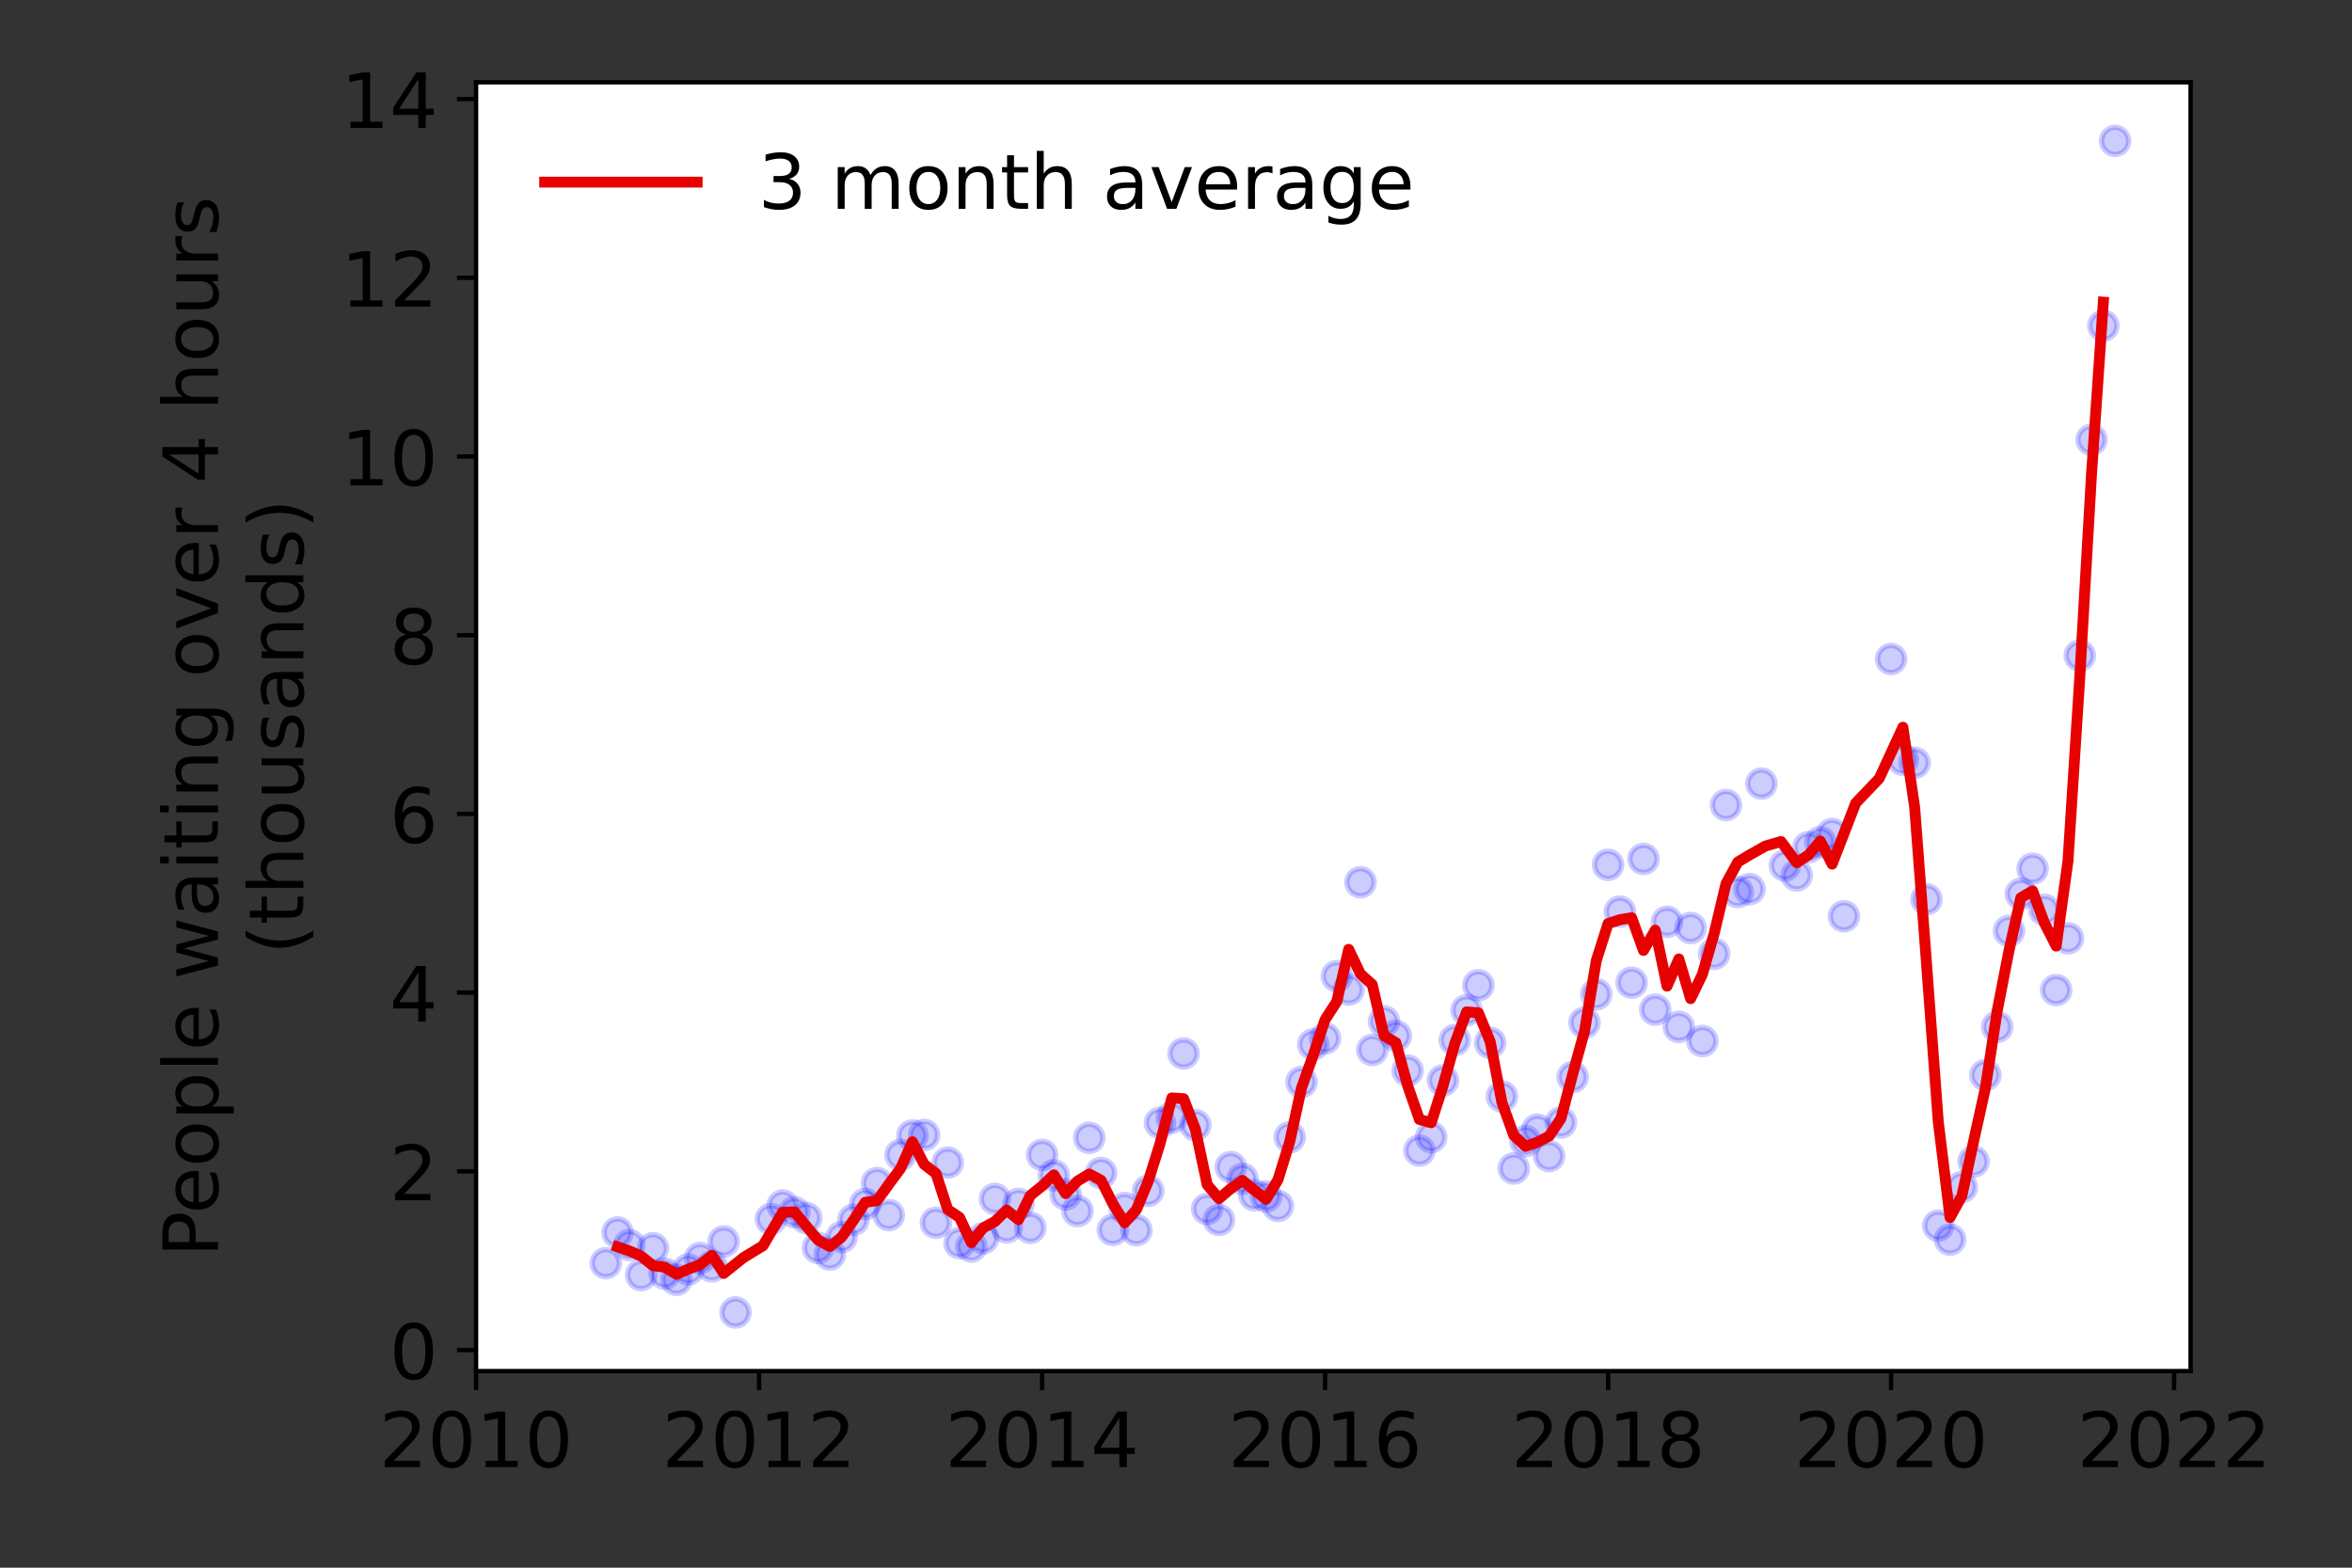 <?xml version="1.0" encoding="utf-8" standalone="no"?>
<!DOCTYPE svg PUBLIC "-//W3C//DTD SVG 1.1//EN"
  "http://www.w3.org/Graphics/SVG/1.1/DTD/svg11.dtd">
<!-- Created with matplotlib (https://matplotlib.org/) -->
<svg height="288pt" version="1.1" viewBox="0 0 432 288" width="432pt" xmlns="http://www.w3.org/2000/svg" xmlns:xlink="http://www.w3.org/1999/xlink">
 <rect x="0" y="0" width="432" height="288" fill="#333333" stroke="none"/>
 <defs>
  <style type="text/css">*{stroke-linecap:butt;stroke-linejoin:round;}</style>
 </defs>
 <g id="figure_1">
  <g id="patch_1">
   <path d="M 0 288 
L 432 288 
L 432 0 
L 0 0 
z
" style="fill:none;"/>
  </g>
  <g id="axes_1">
   <g id="patch_2">
    <path d="M 87.445 251.88 
L 402.354 251.88 
L 402.354 15.12 
L 87.445 15.12 
z
" style="fill:#ffffff;"/>
   </g>
   <g id="matplotlib.axis_1">
    <g id="xtick_1">
     <g id="line2d_1">
      <defs>
       <path d="M 0 0 
L 0 3.5 
" id="m1d4f029712" style="stroke:#000000;stroke-width:0.8;"/>
      </defs>
      <g>
       <use style="stroke:#000000;stroke-width:0.8;" x="87.445" xlink:href="#m1d4f029712" y="251.88"/>
      </g>
     </g>
     <g id="text_1">
      <!-- 2010 -->
      <g transform="translate(69.63 269.518)scale(0.14 -0.14)">
       <defs>
        <path d="M 19.188 8.297 
L 53.609 8.297 
L 53.609 0 
L 7.328 0 
L 7.328 8.297 
Q 12.938 14.109 22.625 23.891 
Q 32.328 33.688 34.812 36.531 
Q 39.547 41.844 41.422 45.531 
Q 43.312 49.219 43.312 52.781 
Q 43.312 58.594 39.234 62.25 
Q 35.156 65.922 28.609 65.922 
Q 23.969 65.922 18.812 64.312 
Q 13.672 62.703 7.812 59.422 
L 7.812 69.391 
Q 13.766 71.781 18.938 73 
Q 24.125 74.219 28.422 74.219 
Q 39.75 74.219 46.484 68.547 
Q 53.219 62.891 53.219 53.422 
Q 53.219 48.922 51.531 44.891 
Q 49.859 40.875 45.406 35.406 
Q 44.188 33.984 37.641 27.219 
Q 31.109 20.453 19.188 8.297 
z
" id="DejaVuSans-50"/>
        <path d="M 31.781 66.406 
Q 24.172 66.406 20.328 58.906 
Q 16.5 51.422 16.5 36.375 
Q 16.5 21.391 20.328 13.891 
Q 24.172 6.391 31.781 6.391 
Q 39.453 6.391 43.281 13.891 
Q 47.125 21.391 47.125 36.375 
Q 47.125 51.422 43.281 58.906 
Q 39.453 66.406 31.781 66.406 
z
M 31.781 74.219 
Q 44.047 74.219 50.516 64.516 
Q 56.984 54.828 56.984 36.375 
Q 56.984 17.969 50.516 8.266 
Q 44.047 -1.422 31.781 -1.422 
Q 19.531 -1.422 13.062 8.266 
Q 6.594 17.969 6.594 36.375 
Q 6.594 54.828 13.062 64.516 
Q 19.531 74.219 31.781 74.219 
z
" id="DejaVuSans-48"/>
        <path d="M 12.406 8.297 
L 28.516 8.297 
L 28.516 63.922 
L 10.984 60.406 
L 10.984 69.391 
L 28.422 72.906 
L 38.281 72.906 
L 38.281 8.297 
L 54.391 8.297 
L 54.391 0 
L 12.406 0 
z
" id="DejaVuSans-49"/>
       </defs>
       <use xlink:href="#DejaVuSans-50"/>
       <use x="63.623" xlink:href="#DejaVuSans-48"/>
       <use x="127.246" xlink:href="#DejaVuSans-49"/>
       <use x="190.869" xlink:href="#DejaVuSans-48"/>
      </g>
     </g>
    </g>
    <g id="xtick_2">
     <g id="line2d_2">
      <g>
       <use style="stroke:#000000;stroke-width:0.8;" x="139.424" xlink:href="#m1d4f029712" y="251.88"/>
      </g>
     </g>
     <g id="text_2">
      <!-- 2012 -->
      <g transform="translate(121.609 269.518)scale(0.14 -0.14)">
       <use xlink:href="#DejaVuSans-50"/>
       <use x="63.623" xlink:href="#DejaVuSans-48"/>
       <use x="127.246" xlink:href="#DejaVuSans-49"/>
       <use x="190.869" xlink:href="#DejaVuSans-50"/>
      </g>
     </g>
    </g>
    <g id="xtick_3">
     <g id="line2d_3">
      <g>
       <use style="stroke:#000000;stroke-width:0.8;" x="191.404" xlink:href="#m1d4f029712" y="251.88"/>
      </g>
     </g>
     <g id="text_3">
      <!-- 2014 -->
      <g transform="translate(173.589 269.518)scale(0.14 -0.14)">
       <defs>
        <path d="M 37.797 64.312 
L 12.891 25.391 
L 37.797 25.391 
z
M 35.203 72.906 
L 47.609 72.906 
L 47.609 25.391 
L 58.016 25.391 
L 58.016 17.188 
L 47.609 17.188 
L 47.609 0 
L 37.797 0 
L 37.797 17.188 
L 4.891 17.188 
L 4.891 26.703 
z
" id="DejaVuSans-52"/>
       </defs>
       <use xlink:href="#DejaVuSans-50"/>
       <use x="63.623" xlink:href="#DejaVuSans-48"/>
       <use x="127.246" xlink:href="#DejaVuSans-49"/>
       <use x="190.869" xlink:href="#DejaVuSans-52"/>
      </g>
     </g>
    </g>
    <g id="xtick_4">
     <g id="line2d_4">
      <g>
       <use style="stroke:#000000;stroke-width:0.8;" x="243.383" xlink:href="#m1d4f029712" y="251.88"/>
      </g>
     </g>
     <g id="text_4">
      <!-- 2016 -->
      <g transform="translate(225.568 269.518)scale(0.14 -0.14)">
       <defs>
        <path d="M 33.016 40.375 
Q 26.375 40.375 22.484 35.828 
Q 18.609 31.297 18.609 23.391 
Q 18.609 15.531 22.484 10.953 
Q 26.375 6.391 33.016 6.391 
Q 39.656 6.391 43.531 10.953 
Q 47.406 15.531 47.406 23.391 
Q 47.406 31.297 43.531 35.828 
Q 39.656 40.375 33.016 40.375 
z
M 52.594 71.297 
L 52.594 62.312 
Q 48.875 64.062 45.094 64.984 
Q 41.312 65.922 37.594 65.922 
Q 27.828 65.922 22.672 59.328 
Q 17.531 52.734 16.797 39.406 
Q 19.672 43.656 24.016 45.922 
Q 28.375 48.188 33.594 48.188 
Q 44.578 48.188 50.953 41.516 
Q 57.328 34.859 57.328 23.391 
Q 57.328 12.156 50.688 5.359 
Q 44.047 -1.422 33.016 -1.422 
Q 20.359 -1.422 13.672 8.266 
Q 6.984 17.969 6.984 36.375 
Q 6.984 53.656 15.188 63.938 
Q 23.391 74.219 37.203 74.219 
Q 40.922 74.219 44.703 73.484 
Q 48.484 72.75 52.594 71.297 
z
" id="DejaVuSans-54"/>
       </defs>
       <use xlink:href="#DejaVuSans-50"/>
       <use x="63.623" xlink:href="#DejaVuSans-48"/>
       <use x="127.246" xlink:href="#DejaVuSans-49"/>
       <use x="190.869" xlink:href="#DejaVuSans-54"/>
      </g>
     </g>
    </g>
    <g id="xtick_5">
     <g id="line2d_5">
      <g>
       <use style="stroke:#000000;stroke-width:0.8;" x="295.363" xlink:href="#m1d4f029712" y="251.88"/>
      </g>
     </g>
     <g id="text_5">
      <!-- 2018 -->
      <g transform="translate(277.548 269.518)scale(0.14 -0.14)">
       <defs>
        <path d="M 31.781 34.625 
Q 24.75 34.625 20.719 30.859 
Q 16.703 27.094 16.703 20.516 
Q 16.703 13.922 20.719 10.156 
Q 24.75 6.391 31.781 6.391 
Q 38.812 6.391 42.859 10.172 
Q 46.922 13.969 46.922 20.516 
Q 46.922 27.094 42.891 30.859 
Q 38.875 34.625 31.781 34.625 
z
M 21.922 38.812 
Q 15.578 40.375 12.031 44.719 
Q 8.5 49.078 8.5 55.328 
Q 8.5 64.062 14.719 69.141 
Q 20.953 74.219 31.781 74.219 
Q 42.672 74.219 48.875 69.141 
Q 55.078 64.062 55.078 55.328 
Q 55.078 49.078 51.531 44.719 
Q 48 40.375 41.703 38.812 
Q 48.828 37.156 52.797 32.312 
Q 56.781 27.484 56.781 20.516 
Q 56.781 9.906 50.312 4.234 
Q 43.844 -1.422 31.781 -1.422 
Q 19.734 -1.422 13.25 4.234 
Q 6.781 9.906 6.781 20.516 
Q 6.781 27.484 10.781 32.312 
Q 14.797 37.156 21.922 38.812 
z
M 18.312 54.391 
Q 18.312 48.734 21.844 45.562 
Q 25.391 42.391 31.781 42.391 
Q 38.141 42.391 41.719 45.562 
Q 45.312 48.734 45.312 54.391 
Q 45.312 60.062 41.719 63.234 
Q 38.141 66.406 31.781 66.406 
Q 25.391 66.406 21.844 63.234 
Q 18.312 60.062 18.312 54.391 
z
" id="DejaVuSans-56"/>
       </defs>
       <use xlink:href="#DejaVuSans-50"/>
       <use x="63.623" xlink:href="#DejaVuSans-48"/>
       <use x="127.246" xlink:href="#DejaVuSans-49"/>
       <use x="190.869" xlink:href="#DejaVuSans-56"/>
      </g>
     </g>
    </g>
    <g id="xtick_6">
     <g id="line2d_6">
      <g>
       <use style="stroke:#000000;stroke-width:0.8;" x="347.342" xlink:href="#m1d4f029712" y="251.88"/>
      </g>
     </g>
     <g id="text_6">
      <!-- 2020 -->
      <g transform="translate(329.527 269.518)scale(0.14 -0.14)">
       <use xlink:href="#DejaVuSans-50"/>
       <use x="63.623" xlink:href="#DejaVuSans-48"/>
       <use x="127.246" xlink:href="#DejaVuSans-50"/>
       <use x="190.869" xlink:href="#DejaVuSans-48"/>
      </g>
     </g>
    </g>
    <g id="xtick_7">
     <g id="line2d_7">
      <g>
       <use style="stroke:#000000;stroke-width:0.8;" x="399.322" xlink:href="#m1d4f029712" y="251.88"/>
      </g>
     </g>
     <g id="text_7">
      <!-- 2022 -->
      <g transform="translate(381.507 269.518)scale(0.14 -0.14)">
       <use xlink:href="#DejaVuSans-50"/>
       <use x="63.623" xlink:href="#DejaVuSans-48"/>
       <use x="127.246" xlink:href="#DejaVuSans-50"/>
       <use x="190.869" xlink:href="#DejaVuSans-50"/>
      </g>
     </g>
    </g>
   </g>
   <g id="matplotlib.axis_2">
    <g id="ytick_1">
     <g id="line2d_8">
      <defs>
       <path d="M 0 0 
L -3.5 0 
" id="m0efbc4ee59" style="stroke:#000000;stroke-width:0.8;"/>
      </defs>
      <g>
       <use style="stroke:#000000;stroke-width:0.8;" x="87.445" xlink:href="#m0efbc4ee59" y="248.013"/>
      </g>
     </g>
     <g id="text_8">
      <!-- 0 -->
      <g transform="translate(71.537 253.331)scale(0.14 -0.14)">
       <use xlink:href="#DejaVuSans-48"/>
      </g>
     </g>
    </g>
    <g id="ytick_2">
     <g id="line2d_9">
      <g>
       <use style="stroke:#000000;stroke-width:0.8;" x="87.445" xlink:href="#m0efbc4ee59" y="215.182"/>
      </g>
     </g>
     <g id="text_9">
      <!-- 2 -->
      <g transform="translate(71.537 220.501)scale(0.14 -0.14)">
       <use xlink:href="#DejaVuSans-50"/>
      </g>
     </g>
    </g>
    <g id="ytick_3">
     <g id="line2d_10">
      <g>
       <use style="stroke:#000000;stroke-width:0.8;" x="87.445" xlink:href="#m0efbc4ee59" y="182.352"/>
      </g>
     </g>
     <g id="text_10">
      <!-- 4 -->
      <g transform="translate(71.537 187.671)scale(0.14 -0.14)">
       <use xlink:href="#DejaVuSans-52"/>
      </g>
     </g>
    </g>
    <g id="ytick_4">
     <g id="line2d_11">
      <g>
       <use style="stroke:#000000;stroke-width:0.8;" x="87.445" xlink:href="#m0efbc4ee59" y="149.521"/>
      </g>
     </g>
     <g id="text_11">
      <!-- 6 -->
      <g transform="translate(71.537 154.84)scale(0.14 -0.14)">
       <use xlink:href="#DejaVuSans-54"/>
      </g>
     </g>
    </g>
    <g id="ytick_5">
     <g id="line2d_12">
      <g>
       <use style="stroke:#000000;stroke-width:0.8;" x="87.445" xlink:href="#m0efbc4ee59" y="116.691"/>
      </g>
     </g>
     <g id="text_12">
      <!-- 8 -->
      <g transform="translate(71.537 122.01)scale(0.14 -0.14)">
       <use xlink:href="#DejaVuSans-56"/>
      </g>
     </g>
    </g>
    <g id="ytick_6">
     <g id="line2d_13">
      <g>
       <use style="stroke:#000000;stroke-width:0.8;" x="87.445" xlink:href="#m0efbc4ee59" y="83.86"/>
      </g>
     </g>
     <g id="text_13">
      <!-- 10 -->
      <g transform="translate(62.63 89.179)scale(0.14 -0.14)">
       <use xlink:href="#DejaVuSans-49"/>
       <use x="63.623" xlink:href="#DejaVuSans-48"/>
      </g>
     </g>
    </g>
    <g id="ytick_7">
     <g id="line2d_14">
      <g>
       <use style="stroke:#000000;stroke-width:0.8;" x="87.445" xlink:href="#m0efbc4ee59" y="51.03"/>
      </g>
     </g>
     <g id="text_14">
      <!-- 12 -->
      <g transform="translate(62.63 56.349)scale(0.14 -0.14)">
       <use xlink:href="#DejaVuSans-49"/>
       <use x="63.623" xlink:href="#DejaVuSans-50"/>
      </g>
     </g>
    </g>
    <g id="ytick_8">
     <g id="line2d_15">
      <g>
       <use style="stroke:#000000;stroke-width:0.8;" x="87.445" xlink:href="#m0efbc4ee59" y="18.199"/>
      </g>
     </g>
     <g id="text_15">
      <!-- 14 -->
      <g transform="translate(62.63 23.518)scale(0.14 -0.14)">
       <use xlink:href="#DejaVuSans-49"/>
       <use x="63.623" xlink:href="#DejaVuSans-52"/>
      </g>
     </g>
    </g>
    <g id="text_16">
     <!-- People waiting over 4 hours -->
     <g transform="translate(40.041 230.925)rotate(-90)scale(0.14 -0.14)">
      <defs>
       <path d="M 19.672 64.797 
L 19.672 37.406 
L 32.078 37.406 
Q 38.969 37.406 42.719 40.969 
Q 46.484 44.531 46.484 51.125 
Q 46.484 57.672 42.719 61.234 
Q 38.969 64.797 32.078 64.797 
z
M 9.812 72.906 
L 32.078 72.906 
Q 44.344 72.906 50.609 67.359 
Q 56.891 61.812 56.891 51.125 
Q 56.891 40.328 50.609 34.812 
Q 44.344 29.297 32.078 29.297 
L 19.672 29.297 
L 19.672 0 
L 9.812 0 
z
" id="DejaVuSans-80"/>
       <path d="M 56.203 29.594 
L 56.203 25.203 
L 14.891 25.203 
Q 15.484 15.922 20.484 11.062 
Q 25.484 6.203 34.422 6.203 
Q 39.594 6.203 44.453 7.469 
Q 49.312 8.734 54.109 11.281 
L 54.109 2.781 
Q 49.266 0.734 44.188 -0.344 
Q 39.109 -1.422 33.891 -1.422 
Q 20.797 -1.422 13.156 6.188 
Q 5.516 13.812 5.516 26.812 
Q 5.516 40.234 12.766 48.109 
Q 20.016 56 32.328 56 
Q 43.359 56 49.781 48.891 
Q 56.203 41.797 56.203 29.594 
z
M 47.219 32.234 
Q 47.125 39.594 43.094 43.984 
Q 39.062 48.391 32.422 48.391 
Q 24.906 48.391 20.391 44.141 
Q 15.875 39.891 15.188 32.172 
z
" id="DejaVuSans-101"/>
       <path d="M 30.609 48.391 
Q 23.391 48.391 19.188 42.75 
Q 14.984 37.109 14.984 27.297 
Q 14.984 17.484 19.156 11.844 
Q 23.344 6.203 30.609 6.203 
Q 37.797 6.203 41.984 11.859 
Q 46.188 17.531 46.188 27.297 
Q 46.188 37.016 41.984 42.703 
Q 37.797 48.391 30.609 48.391 
z
M 30.609 56 
Q 42.328 56 49.016 48.375 
Q 55.719 40.766 55.719 27.297 
Q 55.719 13.875 49.016 6.219 
Q 42.328 -1.422 30.609 -1.422 
Q 18.844 -1.422 12.172 6.219 
Q 5.516 13.875 5.516 27.297 
Q 5.516 40.766 12.172 48.375 
Q 18.844 56 30.609 56 
z
" id="DejaVuSans-111"/>
       <path d="M 18.109 8.203 
L 18.109 -20.797 
L 9.078 -20.797 
L 9.078 54.688 
L 18.109 54.688 
L 18.109 46.391 
Q 20.953 51.266 25.266 53.625 
Q 29.594 56 35.594 56 
Q 45.562 56 51.781 48.094 
Q 58.016 40.188 58.016 27.297 
Q 58.016 14.406 51.781 6.484 
Q 45.562 -1.422 35.594 -1.422 
Q 29.594 -1.422 25.266 0.953 
Q 20.953 3.328 18.109 8.203 
z
M 48.688 27.297 
Q 48.688 37.203 44.609 42.844 
Q 40.531 48.484 33.406 48.484 
Q 26.266 48.484 22.188 42.844 
Q 18.109 37.203 18.109 27.297 
Q 18.109 17.391 22.188 11.75 
Q 26.266 6.109 33.406 6.109 
Q 40.531 6.109 44.609 11.75 
Q 48.688 17.391 48.688 27.297 
z
" id="DejaVuSans-112"/>
       <path d="M 9.422 75.984 
L 18.406 75.984 
L 18.406 0 
L 9.422 0 
z
" id="DejaVuSans-108"/>
       <path id="DejaVuSans-32"/>
       <path d="M 4.203 54.688 
L 13.188 54.688 
L 24.422 12.016 
L 35.594 54.688 
L 46.188 54.688 
L 57.422 12.016 
L 68.609 54.688 
L 77.594 54.688 
L 63.281 0 
L 52.688 0 
L 40.922 44.828 
L 29.109 0 
L 18.5 0 
z
" id="DejaVuSans-119"/>
       <path d="M 34.281 27.484 
Q 23.391 27.484 19.188 25 
Q 14.984 22.516 14.984 16.5 
Q 14.984 11.719 18.141 8.906 
Q 21.297 6.109 26.703 6.109 
Q 34.188 6.109 38.703 11.406 
Q 43.219 16.703 43.219 25.484 
L 43.219 27.484 
z
M 52.203 31.203 
L 52.203 0 
L 43.219 0 
L 43.219 8.297 
Q 40.141 3.328 35.547 0.953 
Q 30.953 -1.422 24.312 -1.422 
Q 15.922 -1.422 10.953 3.297 
Q 6 8.016 6 15.922 
Q 6 25.141 12.172 29.828 
Q 18.359 34.516 30.609 34.516 
L 43.219 34.516 
L 43.219 35.406 
Q 43.219 41.609 39.141 45 
Q 35.062 48.391 27.688 48.391 
Q 23 48.391 18.547 47.266 
Q 14.109 46.141 10.016 43.891 
L 10.016 52.203 
Q 14.938 54.109 19.578 55.047 
Q 24.219 56 28.609 56 
Q 40.484 56 46.344 49.844 
Q 52.203 43.703 52.203 31.203 
z
" id="DejaVuSans-97"/>
       <path d="M 9.422 54.688 
L 18.406 54.688 
L 18.406 0 
L 9.422 0 
z
M 9.422 75.984 
L 18.406 75.984 
L 18.406 64.594 
L 9.422 64.594 
z
" id="DejaVuSans-105"/>
       <path d="M 18.312 70.219 
L 18.312 54.688 
L 36.812 54.688 
L 36.812 47.703 
L 18.312 47.703 
L 18.312 18.016 
Q 18.312 11.328 20.141 9.422 
Q 21.969 7.516 27.594 7.516 
L 36.812 7.516 
L 36.812 0 
L 27.594 0 
Q 17.188 0 13.234 3.875 
Q 9.281 7.766 9.281 18.016 
L 9.281 47.703 
L 2.688 47.703 
L 2.688 54.688 
L 9.281 54.688 
L 9.281 70.219 
z
" id="DejaVuSans-116"/>
       <path d="M 54.891 33.016 
L 54.891 0 
L 45.906 0 
L 45.906 32.719 
Q 45.906 40.484 42.875 44.328 
Q 39.844 48.188 33.797 48.188 
Q 26.516 48.188 22.312 43.547 
Q 18.109 38.922 18.109 30.906 
L 18.109 0 
L 9.078 0 
L 9.078 54.688 
L 18.109 54.688 
L 18.109 46.188 
Q 21.344 51.125 25.703 53.562 
Q 30.078 56 35.797 56 
Q 45.219 56 50.047 50.172 
Q 54.891 44.344 54.891 33.016 
z
" id="DejaVuSans-110"/>
       <path d="M 45.406 27.984 
Q 45.406 37.75 41.375 43.109 
Q 37.359 48.484 30.078 48.484 
Q 22.859 48.484 18.828 43.109 
Q 14.797 37.75 14.797 27.984 
Q 14.797 18.266 18.828 12.891 
Q 22.859 7.516 30.078 7.516 
Q 37.359 7.516 41.375 12.891 
Q 45.406 18.266 45.406 27.984 
z
M 54.391 6.781 
Q 54.391 -7.172 48.188 -13.984 
Q 42 -20.797 29.203 -20.797 
Q 24.469 -20.797 20.266 -20.094 
Q 16.062 -19.391 12.109 -17.922 
L 12.109 -9.188 
Q 16.062 -11.328 19.922 -12.344 
Q 23.781 -13.375 27.781 -13.375 
Q 36.625 -13.375 41.016 -8.766 
Q 45.406 -4.156 45.406 5.172 
L 45.406 9.625 
Q 42.625 4.781 38.281 2.391 
Q 33.938 0 27.875 0 
Q 17.828 0 11.672 7.656 
Q 5.516 15.328 5.516 27.984 
Q 5.516 40.672 11.672 48.328 
Q 17.828 56 27.875 56 
Q 33.938 56 38.281 53.609 
Q 42.625 51.219 45.406 46.391 
L 45.406 54.688 
L 54.391 54.688 
z
" id="DejaVuSans-103"/>
       <path d="M 2.984 54.688 
L 12.5 54.688 
L 29.594 8.797 
L 46.688 54.688 
L 56.203 54.688 
L 35.688 0 
L 23.484 0 
z
" id="DejaVuSans-118"/>
       <path d="M 41.109 46.297 
Q 39.594 47.172 37.812 47.578 
Q 36.031 48 33.891 48 
Q 26.266 48 22.188 43.047 
Q 18.109 38.094 18.109 28.812 
L 18.109 0 
L 9.078 0 
L 9.078 54.688 
L 18.109 54.688 
L 18.109 46.188 
Q 20.953 51.172 25.484 53.578 
Q 30.031 56 36.531 56 
Q 37.453 56 38.578 55.875 
Q 39.703 55.766 41.062 55.516 
z
" id="DejaVuSans-114"/>
       <path d="M 54.891 33.016 
L 54.891 0 
L 45.906 0 
L 45.906 32.719 
Q 45.906 40.484 42.875 44.328 
Q 39.844 48.188 33.797 48.188 
Q 26.516 48.188 22.312 43.547 
Q 18.109 38.922 18.109 30.906 
L 18.109 0 
L 9.078 0 
L 9.078 75.984 
L 18.109 75.984 
L 18.109 46.188 
Q 21.344 51.125 25.703 53.562 
Q 30.078 56 35.797 56 
Q 45.219 56 50.047 50.172 
Q 54.891 44.344 54.891 33.016 
z
" id="DejaVuSans-104"/>
       <path d="M 8.5 21.578 
L 8.5 54.688 
L 17.484 54.688 
L 17.484 21.922 
Q 17.484 14.156 20.5 10.266 
Q 23.531 6.391 29.594 6.391 
Q 36.859 6.391 41.078 11.031 
Q 45.312 15.672 45.312 23.688 
L 45.312 54.688 
L 54.297 54.688 
L 54.297 0 
L 45.312 0 
L 45.312 8.406 
Q 42.047 3.422 37.719 1 
Q 33.406 -1.422 27.688 -1.422 
Q 18.266 -1.422 13.375 4.438 
Q 8.5 10.297 8.5 21.578 
z
M 31.109 56 
z
" id="DejaVuSans-117"/>
       <path d="M 44.281 53.078 
L 44.281 44.578 
Q 40.484 46.531 36.375 47.5 
Q 32.281 48.484 27.875 48.484 
Q 21.188 48.484 17.844 46.438 
Q 14.5 44.391 14.5 40.281 
Q 14.5 37.156 16.891 35.375 
Q 19.281 33.594 26.516 31.984 
L 29.594 31.297 
Q 39.156 29.25 43.188 25.516 
Q 47.219 21.781 47.219 15.094 
Q 47.219 7.469 41.188 3.016 
Q 35.156 -1.422 24.609 -1.422 
Q 20.219 -1.422 15.453 -0.562 
Q 10.688 0.297 5.422 2 
L 5.422 11.281 
Q 10.406 8.688 15.234 7.391 
Q 20.062 6.109 24.812 6.109 
Q 31.156 6.109 34.562 8.281 
Q 37.984 10.453 37.984 14.406 
Q 37.984 18.062 35.516 20.016 
Q 33.062 21.969 24.703 23.781 
L 21.578 24.516 
Q 13.234 26.266 9.516 29.906 
Q 5.812 33.547 5.812 39.891 
Q 5.812 47.609 11.281 51.797 
Q 16.75 56 26.812 56 
Q 31.781 56 36.172 55.266 
Q 40.578 54.547 44.281 53.078 
z
" id="DejaVuSans-115"/>
      </defs>
      <use xlink:href="#DejaVuSans-80"/>
      <use x="56.678" xlink:href="#DejaVuSans-101"/>
      <use x="118.201" xlink:href="#DejaVuSans-111"/>
      <use x="179.383" xlink:href="#DejaVuSans-112"/>
      <use x="242.859" xlink:href="#DejaVuSans-108"/>
      <use x="270.643" xlink:href="#DejaVuSans-101"/>
      <use x="332.166" xlink:href="#DejaVuSans-32"/>
      <use x="363.953" xlink:href="#DejaVuSans-119"/>
      <use x="445.74" xlink:href="#DejaVuSans-97"/>
      <use x="507.02" xlink:href="#DejaVuSans-105"/>
      <use x="534.803" xlink:href="#DejaVuSans-116"/>
      <use x="574.012" xlink:href="#DejaVuSans-105"/>
      <use x="601.795" xlink:href="#DejaVuSans-110"/>
      <use x="665.174" xlink:href="#DejaVuSans-103"/>
      <use x="728.65" xlink:href="#DejaVuSans-32"/>
      <use x="760.438" xlink:href="#DejaVuSans-111"/>
      <use x="821.619" xlink:href="#DejaVuSans-118"/>
      <use x="880.799" xlink:href="#DejaVuSans-101"/>
      <use x="942.322" xlink:href="#DejaVuSans-114"/>
      <use x="983.436" xlink:href="#DejaVuSans-32"/>
      <use x="1015.223" xlink:href="#DejaVuSans-52"/>
      <use x="1078.846" xlink:href="#DejaVuSans-32"/>
      <use x="1110.633" xlink:href="#DejaVuSans-104"/>
      <use x="1174.012" xlink:href="#DejaVuSans-111"/>
      <use x="1235.193" xlink:href="#DejaVuSans-117"/>
      <use x="1298.572" xlink:href="#DejaVuSans-114"/>
      <use x="1339.686" xlink:href="#DejaVuSans-115"/>
     </g>
     <!-- (thousands) -->
     <g transform="translate(55.718 175.325)rotate(-90)scale(0.14 -0.14)">
      <defs>
       <path d="M 31 75.875 
Q 24.469 64.656 21.281 53.656 
Q 18.109 42.672 18.109 31.391 
Q 18.109 20.125 21.312 9.062 
Q 24.516 -2 31 -13.188 
L 23.188 -13.188 
Q 15.875 -1.703 12.234 9.375 
Q 8.594 20.453 8.594 31.391 
Q 8.594 42.281 12.203 53.312 
Q 15.828 64.359 23.188 75.875 
z
" id="DejaVuSans-40"/>
       <path d="M 45.406 46.391 
L 45.406 75.984 
L 54.391 75.984 
L 54.391 0 
L 45.406 0 
L 45.406 8.203 
Q 42.578 3.328 38.25 0.953 
Q 33.938 -1.422 27.875 -1.422 
Q 17.969 -1.422 11.734 6.484 
Q 5.516 14.406 5.516 27.297 
Q 5.516 40.188 11.734 48.094 
Q 17.969 56 27.875 56 
Q 33.938 56 38.25 53.625 
Q 42.578 51.266 45.406 46.391 
z
M 14.797 27.297 
Q 14.797 17.391 18.875 11.75 
Q 22.953 6.109 30.078 6.109 
Q 37.203 6.109 41.297 11.75 
Q 45.406 17.391 45.406 27.297 
Q 45.406 37.203 41.297 42.844 
Q 37.203 48.484 30.078 48.484 
Q 22.953 48.484 18.875 42.844 
Q 14.797 37.203 14.797 27.297 
z
" id="DejaVuSans-100"/>
       <path d="M 8.016 75.875 
L 15.828 75.875 
Q 23.141 64.359 26.781 53.312 
Q 30.422 42.281 30.422 31.391 
Q 30.422 20.453 26.781 9.375 
Q 23.141 -1.703 15.828 -13.188 
L 8.016 -13.188 
Q 14.5 -2 17.703 9.062 
Q 20.906 20.125 20.906 31.391 
Q 20.906 42.672 17.703 53.656 
Q 14.5 64.656 8.016 75.875 
z
" id="DejaVuSans-41"/>
      </defs>
      <use xlink:href="#DejaVuSans-40"/>
      <use x="39.014" xlink:href="#DejaVuSans-116"/>
      <use x="78.223" xlink:href="#DejaVuSans-104"/>
      <use x="141.602" xlink:href="#DejaVuSans-111"/>
      <use x="202.783" xlink:href="#DejaVuSans-117"/>
      <use x="266.162" xlink:href="#DejaVuSans-115"/>
      <use x="318.262" xlink:href="#DejaVuSans-97"/>
      <use x="379.541" xlink:href="#DejaVuSans-110"/>
      <use x="442.92" xlink:href="#DejaVuSans-100"/>
      <use x="506.396" xlink:href="#DejaVuSans-115"/>
      <use x="558.496" xlink:href="#DejaVuSans-41"/>
     </g>
    </g>
   </g>
   <g id="line2d_16">
    <defs>
     <path d="M 0 2.5 
C 0.663 2.5 1.299 2.237 1.768 1.768 
C 2.237 1.299 2.5 0.663 2.5 0 
C 2.5 -0.663 2.237 -1.299 1.768 -1.768 
C 1.299 -2.237 0.663 -2.5 0 -2.5 
C -0.663 -2.5 -1.299 -2.237 -1.768 -1.768 
C -2.237 -1.299 -2.5 -0.663 -2.5 0 
C -2.5 0.663 -2.237 1.299 -1.768 1.768 
C -1.299 2.237 -0.663 2.5 0 2.5 
z
" id="mb7e7c22622" style="stroke:#0000ff;stroke-opacity:0.2;"/>
    </defs>
    <g clip-path="url(#p5682e0c498)">
     <use style="fill:#0000ff;fill-opacity:0.2;stroke:#0000ff;stroke-opacity:0.2;" x="388.492" xlink:href="#mb7e7c22622" y="25.882"/>
     <use style="fill:#0000ff;fill-opacity:0.2;stroke:#0000ff;stroke-opacity:0.2;" x="386.327" xlink:href="#mb7e7c22622" y="59.845"/>
     <use style="fill:#0000ff;fill-opacity:0.2;stroke:#0000ff;stroke-opacity:0.2;" x="384.161" xlink:href="#mb7e7c22622" y="80.791"/>
     <use style="fill:#0000ff;fill-opacity:0.2;stroke:#0000ff;stroke-opacity:0.2;" x="381.995" xlink:href="#mb7e7c22622" y="120.433"/>
     <use style="fill:#0000ff;fill-opacity:0.2;stroke:#0000ff;stroke-opacity:0.2;" x="379.829" xlink:href="#mb7e7c22622" y="172.371"/>
     <use style="fill:#0000ff;fill-opacity:0.2;stroke:#0000ff;stroke-opacity:0.2;" x="377.663" xlink:href="#mb7e7c22622" y="181.892"/>
     <use style="fill:#0000ff;fill-opacity:0.2;stroke:#0000ff;stroke-opacity:0.2;" x="375.498" xlink:href="#mb7e7c22622" y="167.151"/>
     <use style="fill:#0000ff;fill-opacity:0.2;stroke:#0000ff;stroke-opacity:0.2;" x="373.332" xlink:href="#mb7e7c22622" y="159.6"/>
     <use style="fill:#0000ff;fill-opacity:0.2;stroke:#0000ff;stroke-opacity:0.2;" x="371.166" xlink:href="#mb7e7c22622" y="164.213"/>
     <use style="fill:#0000ff;fill-opacity:0.2;stroke:#0000ff;stroke-opacity:0.2;" x="369" xlink:href="#mb7e7c22622" y="171.009"/>
     <use style="fill:#0000ff;fill-opacity:0.2;stroke:#0000ff;stroke-opacity:0.2;" x="366.834" xlink:href="#mb7e7c22622" y="188.639"/>
     <use style="fill:#0000ff;fill-opacity:0.2;stroke:#0000ff;stroke-opacity:0.2;" x="364.669" xlink:href="#mb7e7c22622" y="197.503"/>
     <use style="fill:#0000ff;fill-opacity:0.2;stroke:#0000ff;stroke-opacity:0.2;" x="362.503" xlink:href="#mb7e7c22622" y="213.376"/>
     <use style="fill:#0000ff;fill-opacity:0.2;stroke:#0000ff;stroke-opacity:0.2;" x="360.337" xlink:href="#mb7e7c22622" y="218.088"/>
     <use style="fill:#0000ff;fill-opacity:0.2;stroke:#0000ff;stroke-opacity:0.2;" x="358.171" xlink:href="#mb7e7c22622" y="227.723"/>
     <use style="fill:#0000ff;fill-opacity:0.2;stroke:#0000ff;stroke-opacity:0.2;" x="356.005" xlink:href="#mb7e7c22622" y="225.163"/>
     <use style="fill:#0000ff;fill-opacity:0.2;stroke:#0000ff;stroke-opacity:0.2;" x="353.84" xlink:href="#mb7e7c22622" y="165.214"/>
     <use style="fill:#0000ff;fill-opacity:0.2;stroke:#0000ff;stroke-opacity:0.2;" x="351.674" xlink:href="#mb7e7c22622" y="140.148"/>
     <use style="fill:#0000ff;fill-opacity:0.2;stroke:#0000ff;stroke-opacity:0.2;" x="349.508" xlink:href="#mb7e7c22622" y="139.574"/>
     <use style="fill:#0000ff;fill-opacity:0.2;stroke:#0000ff;stroke-opacity:0.2;" x="347.342" xlink:href="#mb7e7c22622" y="121.074"/>
     <use style="fill:#0000ff;fill-opacity:0.2;stroke:#0000ff;stroke-opacity:0.2;" x="338.679" xlink:href="#mb7e7c22622" y="168.333"/>
     <use style="fill:#0000ff;fill-opacity:0.2;stroke:#0000ff;stroke-opacity:0.2;" x="336.513" xlink:href="#mb7e7c22622" y="153.198"/>
     <use style="fill:#0000ff;fill-opacity:0.2;stroke:#0000ff;stroke-opacity:0.2;" x="334.347" xlink:href="#mb7e7c22622" y="154.708"/>
     <use style="fill:#0000ff;fill-opacity:0.2;stroke:#0000ff;stroke-opacity:0.2;" x="332.181" xlink:href="#mb7e7c22622" y="155.644"/>
     <use style="fill:#0000ff;fill-opacity:0.2;stroke:#0000ff;stroke-opacity:0.2;" x="330.016" xlink:href="#mb7e7c22622" y="160.815"/>
     <use style="fill:#0000ff;fill-opacity:0.2;stroke:#0000ff;stroke-opacity:0.2;" x="327.85" xlink:href="#mb7e7c22622" y="159.009"/>
     <use style="fill:#0000ff;fill-opacity:0.2;stroke:#0000ff;stroke-opacity:0.2;" x="323.518" xlink:href="#mb7e7c22622" y="143.956"/>
     <use style="fill:#0000ff;fill-opacity:0.2;stroke:#0000ff;stroke-opacity:0.2;" x="321.352" xlink:href="#mb7e7c22622" y="163.343"/>
     <use style="fill:#0000ff;fill-opacity:0.2;stroke:#0000ff;stroke-opacity:0.2;" x="319.187" xlink:href="#mb7e7c22622" y="163.885"/>
     <use style="fill:#0000ff;fill-opacity:0.2;stroke:#0000ff;stroke-opacity:0.2;" x="317.021" xlink:href="#mb7e7c22622" y="147.896"/>
     <use style="fill:#0000ff;fill-opacity:0.2;stroke:#0000ff;stroke-opacity:0.2;" x="314.855" xlink:href="#mb7e7c22622" y="175.227"/>
     <use style="fill:#0000ff;fill-opacity:0.2;stroke:#0000ff;stroke-opacity:0.2;" x="312.689" xlink:href="#mb7e7c22622" y="191.249"/>
     <use style="fill:#0000ff;fill-opacity:0.2;stroke:#0000ff;stroke-opacity:0.2;" x="310.523" xlink:href="#mb7e7c22622" y="170.483"/>
     <use style="fill:#0000ff;fill-opacity:0.2;stroke:#0000ff;stroke-opacity:0.2;" x="308.358" xlink:href="#mb7e7c22622" y="188.655"/>
     <use style="fill:#0000ff;fill-opacity:0.2;stroke:#0000ff;stroke-opacity:0.2;" x="306.192" xlink:href="#mb7e7c22622" y="169.351"/>
     <use style="fill:#0000ff;fill-opacity:0.2;stroke:#0000ff;stroke-opacity:0.2;" x="304.026" xlink:href="#mb7e7c22622" y="185.487"/>
     <use style="fill:#0000ff;fill-opacity:0.2;stroke:#0000ff;stroke-opacity:0.2;" x="301.86" xlink:href="#mb7e7c22622" y="157.795"/>
     <use style="fill:#0000ff;fill-opacity:0.2;stroke:#0000ff;stroke-opacity:0.2;" x="299.694" xlink:href="#mb7e7c22622" y="180.53"/>
     <use style="fill:#0000ff;fill-opacity:0.2;stroke:#0000ff;stroke-opacity:0.2;" x="297.528" xlink:href="#mb7e7c22622" y="167.48"/>
     <use style="fill:#0000ff;fill-opacity:0.2;stroke:#0000ff;stroke-opacity:0.2;" x="295.363" xlink:href="#mb7e7c22622" y="158.878"/>
     <use style="fill:#0000ff;fill-opacity:0.2;stroke:#0000ff;stroke-opacity:0.2;" x="293.197" xlink:href="#mb7e7c22622" y="182.647"/>
     <use style="fill:#0000ff;fill-opacity:0.2;stroke:#0000ff;stroke-opacity:0.2;" x="291.031" xlink:href="#mb7e7c22622" y="187.884"/>
     <use style="fill:#0000ff;fill-opacity:0.2;stroke:#0000ff;stroke-opacity:0.2;" x="288.865" xlink:href="#mb7e7c22622" y="197.864"/>
     <use style="fill:#0000ff;fill-opacity:0.2;stroke:#0000ff;stroke-opacity:0.2;" x="286.699" xlink:href="#mb7e7c22622" y="206.219"/>
     <use style="fill:#0000ff;fill-opacity:0.2;stroke:#0000ff;stroke-opacity:0.2;" x="284.534" xlink:href="#mb7e7c22622" y="212.392"/>
     <use style="fill:#0000ff;fill-opacity:0.2;stroke:#0000ff;stroke-opacity:0.2;" x="282.368" xlink:href="#mb7e7c22622" y="207.533"/>
     <use style="fill:#0000ff;fill-opacity:0.2;stroke:#0000ff;stroke-opacity:0.2;" x="280.202" xlink:href="#mb7e7c22622" y="209.617"/>
     <use style="fill:#0000ff;fill-opacity:0.2;stroke:#0000ff;stroke-opacity:0.2;" x="278.036" xlink:href="#mb7e7c22622" y="214.657"/>
     <use style="fill:#0000ff;fill-opacity:0.2;stroke:#0000ff;stroke-opacity:0.2;" x="275.87" xlink:href="#mb7e7c22622" y="201.443"/>
     <use style="fill:#0000ff;fill-opacity:0.2;stroke:#0000ff;stroke-opacity:0.2;" x="273.705" xlink:href="#mb7e7c22622" y="191.577"/>
     <use style="fill:#0000ff;fill-opacity:0.2;stroke:#0000ff;stroke-opacity:0.2;" x="271.539" xlink:href="#mb7e7c22622" y="181.006"/>
     <use style="fill:#0000ff;fill-opacity:0.2;stroke:#0000ff;stroke-opacity:0.2;" x="269.373" xlink:href="#mb7e7c22622" y="185.602"/>
     <use style="fill:#0000ff;fill-opacity:0.2;stroke:#0000ff;stroke-opacity:0.2;" x="267.207" xlink:href="#mb7e7c22622" y="191.068"/>
     <use style="fill:#0000ff;fill-opacity:0.2;stroke:#0000ff;stroke-opacity:0.2;" x="265.041" xlink:href="#mb7e7c22622" y="198.488"/>
     <use style="fill:#0000ff;fill-opacity:0.2;stroke:#0000ff;stroke-opacity:0.2;" x="262.876" xlink:href="#mb7e7c22622" y="208.912"/>
     <use style="fill:#0000ff;fill-opacity:0.2;stroke:#0000ff;stroke-opacity:0.2;" x="260.71" xlink:href="#mb7e7c22622" y="211.374"/>
     <use style="fill:#0000ff;fill-opacity:0.2;stroke:#0000ff;stroke-opacity:0.2;" x="258.544" xlink:href="#mb7e7c22622" y="196.682"/>
     <use style="fill:#0000ff;fill-opacity:0.2;stroke:#0000ff;stroke-opacity:0.2;" x="256.378" xlink:href="#mb7e7c22622" y="190.297"/>
     <use style="fill:#0000ff;fill-opacity:0.2;stroke:#0000ff;stroke-opacity:0.2;" x="254.212" xlink:href="#mb7e7c22622" y="187.637"/>
     <use style="fill:#0000ff;fill-opacity:0.2;stroke:#0000ff;stroke-opacity:0.2;" x="252.047" xlink:href="#mb7e7c22622" y="192.89"/>
     <use style="fill:#0000ff;fill-opacity:0.2;stroke:#0000ff;stroke-opacity:0.2;" x="249.881" xlink:href="#mb7e7c22622" y="162.079"/>
     <use style="fill:#0000ff;fill-opacity:0.2;stroke:#0000ff;stroke-opacity:0.2;" x="247.715" xlink:href="#mb7e7c22622" y="181.794"/>
     <use style="fill:#0000ff;fill-opacity:0.2;stroke:#0000ff;stroke-opacity:0.2;" x="245.549" xlink:href="#mb7e7c22622" y="179.331"/>
     <use style="fill:#0000ff;fill-opacity:0.2;stroke:#0000ff;stroke-opacity:0.2;" x="243.383" xlink:href="#mb7e7c22622" y="190.756"/>
     <use style="fill:#0000ff;fill-opacity:0.2;stroke:#0000ff;stroke-opacity:0.2;" x="241.217" xlink:href="#mb7e7c22622" y="191.873"/>
     <use style="fill:#0000ff;fill-opacity:0.2;stroke:#0000ff;stroke-opacity:0.2;" x="239.052" xlink:href="#mb7e7c22622" y="198.783"/>
     <use style="fill:#0000ff;fill-opacity:0.2;stroke:#0000ff;stroke-opacity:0.2;" x="236.886" xlink:href="#mb7e7c22622" y="208.928"/>
     <use style="fill:#0000ff;fill-opacity:0.2;stroke:#0000ff;stroke-opacity:0.2;" x="234.72" xlink:href="#mb7e7c22622" y="221.551"/>
     <use style="fill:#0000ff;fill-opacity:0.2;stroke:#0000ff;stroke-opacity:0.2;" x="232.554" xlink:href="#mb7e7c22622" y="219.811"/>
     <use style="fill:#0000ff;fill-opacity:0.2;stroke:#0000ff;stroke-opacity:0.2;" x="230.388" xlink:href="#mb7e7c22622" y="219.565"/>
     <use style="fill:#0000ff;fill-opacity:0.2;stroke:#0000ff;stroke-opacity:0.2;" x="228.223" xlink:href="#mb7e7c22622" y="216.577"/>
     <use style="fill:#0000ff;fill-opacity:0.2;stroke:#0000ff;stroke-opacity:0.2;" x="226.057" xlink:href="#mb7e7c22622" y="214.411"/>
     <use style="fill:#0000ff;fill-opacity:0.2;stroke:#0000ff;stroke-opacity:0.2;" x="223.891" xlink:href="#mb7e7c22622" y="224.112"/>
     <use style="fill:#0000ff;fill-opacity:0.2;stroke:#0000ff;stroke-opacity:0.2;" x="221.725" xlink:href="#mb7e7c22622" y="222.093"/>
     <use style="fill:#0000ff;fill-opacity:0.2;stroke:#0000ff;stroke-opacity:0.2;" x="219.559" xlink:href="#mb7e7c22622" y="206.695"/>
     <use style="fill:#0000ff;fill-opacity:0.2;stroke:#0000ff;stroke-opacity:0.2;" x="217.394" xlink:href="#mb7e7c22622" y="193.53"/>
     <use style="fill:#0000ff;fill-opacity:0.2;stroke:#0000ff;stroke-opacity:0.2;" x="215.228" xlink:href="#mb7e7c22622" y="205.3"/>
     <use style="fill:#0000ff;fill-opacity:0.2;stroke:#0000ff;stroke-opacity:0.2;" x="213.062" xlink:href="#mb7e7c22622" y="206.285"/>
     <use style="fill:#0000ff;fill-opacity:0.2;stroke:#0000ff;stroke-opacity:0.2;" x="210.896" xlink:href="#mb7e7c22622" y="218.761"/>
     <use style="fill:#0000ff;fill-opacity:0.2;stroke:#0000ff;stroke-opacity:0.2;" x="208.73" xlink:href="#mb7e7c22622" y="226"/>
     <use style="fill:#0000ff;fill-opacity:0.2;stroke:#0000ff;stroke-opacity:0.2;" x="206.565" xlink:href="#mb7e7c22622" y="221.945"/>
     <use style="fill:#0000ff;fill-opacity:0.2;stroke:#0000ff;stroke-opacity:0.2;" x="204.399" xlink:href="#mb7e7c22622" y="225.951"/>
     <use style="fill:#0000ff;fill-opacity:0.2;stroke:#0000ff;stroke-opacity:0.2;" x="202.233" xlink:href="#mb7e7c22622" y="215.494"/>
     <use style="fill:#0000ff;fill-opacity:0.2;stroke:#0000ff;stroke-opacity:0.2;" x="200.067" xlink:href="#mb7e7c22622" y="209.026"/>
     <use style="fill:#0000ff;fill-opacity:0.2;stroke:#0000ff;stroke-opacity:0.2;" x="197.901" xlink:href="#mb7e7c22622" y="222.487"/>
     <use style="fill:#0000ff;fill-opacity:0.2;stroke:#0000ff;stroke-opacity:0.2;" x="195.735" xlink:href="#mb7e7c22622" y="219.417"/>
     <use style="fill:#0000ff;fill-opacity:0.2;stroke:#0000ff;stroke-opacity:0.2;" x="193.57" xlink:href="#mb7e7c22622" y="215.921"/>
     <use style="fill:#0000ff;fill-opacity:0.2;stroke:#0000ff;stroke-opacity:0.2;" x="191.404" xlink:href="#mb7e7c22622" y="212.162"/>
     <use style="fill:#0000ff;fill-opacity:0.2;stroke:#0000ff;stroke-opacity:0.2;" x="189.238" xlink:href="#mb7e7c22622" y="225.557"/>
     <use style="fill:#0000ff;fill-opacity:0.2;stroke:#0000ff;stroke-opacity:0.2;" x="187.072" xlink:href="#mb7e7c22622" y="221.174"/>
     <use style="fill:#0000ff;fill-opacity:0.2;stroke:#0000ff;stroke-opacity:0.2;" x="184.906" xlink:href="#mb7e7c22622" y="225.474"/>
     <use style="fill:#0000ff;fill-opacity:0.2;stroke:#0000ff;stroke-opacity:0.2;" x="182.741" xlink:href="#mb7e7c22622" y="220.254"/>
     <use style="fill:#0000ff;fill-opacity:0.2;stroke:#0000ff;stroke-opacity:0.2;" x="180.575" xlink:href="#mb7e7c22622" y="227.477"/>
     <use style="fill:#0000ff;fill-opacity:0.2;stroke:#0000ff;stroke-opacity:0.2;" x="178.409" xlink:href="#mb7e7c22622" y="229.004"/>
     <use style="fill:#0000ff;fill-opacity:0.2;stroke:#0000ff;stroke-opacity:0.2;" x="176.243" xlink:href="#mb7e7c22622" y="228.38"/>
     <use style="fill:#0000ff;fill-opacity:0.2;stroke:#0000ff;stroke-opacity:0.2;" x="174.077" xlink:href="#mb7e7c22622" y="213.59"/>
     <use style="fill:#0000ff;fill-opacity:0.2;stroke:#0000ff;stroke-opacity:0.2;" x="171.912" xlink:href="#mb7e7c22622" y="224.637"/>
     <use style="fill:#0000ff;fill-opacity:0.2;stroke:#0000ff;stroke-opacity:0.2;" x="169.746" xlink:href="#mb7e7c22622" y="208.501"/>
     <use style="fill:#0000ff;fill-opacity:0.2;stroke:#0000ff;stroke-opacity:0.2;" x="167.58" xlink:href="#mb7e7c22622" y="208.6"/>
     <use style="fill:#0000ff;fill-opacity:0.2;stroke:#0000ff;stroke-opacity:0.2;" x="165.414" xlink:href="#mb7e7c22622" y="212.162"/>
     <use style="fill:#0000ff;fill-opacity:0.2;stroke:#0000ff;stroke-opacity:0.2;" x="163.248" xlink:href="#mb7e7c22622" y="223.226"/>
     <use style="fill:#0000ff;fill-opacity:0.2;stroke:#0000ff;stroke-opacity:0.2;" x="161.083" xlink:href="#mb7e7c22622" y="217.333"/>
     <use style="fill:#0000ff;fill-opacity:0.2;stroke:#0000ff;stroke-opacity:0.2;" x="158.917" xlink:href="#mb7e7c22622" y="221.19"/>
     <use style="fill:#0000ff;fill-opacity:0.2;stroke:#0000ff;stroke-opacity:0.2;" x="156.751" xlink:href="#mb7e7c22622" y="224.096"/>
     <use style="fill:#0000ff;fill-opacity:0.2;stroke:#0000ff;stroke-opacity:0.2;" x="154.585" xlink:href="#mb7e7c22622" y="227.264"/>
     <use style="fill:#0000ff;fill-opacity:0.2;stroke:#0000ff;stroke-opacity:0.2;" x="152.419" xlink:href="#mb7e7c22622" y="230.465"/>
     <use style="fill:#0000ff;fill-opacity:0.2;stroke:#0000ff;stroke-opacity:0.2;" x="150.253" xlink:href="#mb7e7c22622" y="229.25"/>
     <use style="fill:#0000ff;fill-opacity:0.2;stroke:#0000ff;stroke-opacity:0.2;" x="148.088" xlink:href="#mb7e7c22622" y="223.751"/>
     <use style="fill:#0000ff;fill-opacity:0.2;stroke:#0000ff;stroke-opacity:0.2;" x="145.922" xlink:href="#mb7e7c22622" y="222.7"/>
     <use style="fill:#0000ff;fill-opacity:0.2;stroke:#0000ff;stroke-opacity:0.2;" x="143.756" xlink:href="#mb7e7c22622" y="221.469"/>
     <use style="fill:#0000ff;fill-opacity:0.2;stroke:#0000ff;stroke-opacity:0.2;" x="141.59" xlink:href="#mb7e7c22622" y="223.964"/>
     <use style="fill:#0000ff;fill-opacity:0.2;stroke:#0000ff;stroke-opacity:0.2;" x="135.093" xlink:href="#mb7e7c22622" y="241.118"/>
     <use style="fill:#0000ff;fill-opacity:0.2;stroke:#0000ff;stroke-opacity:0.2;" x="132.927" xlink:href="#mb7e7c22622" y="228.068"/>
     <use style="fill:#0000ff;fill-opacity:0.2;stroke:#0000ff;stroke-opacity:0.2;" x="130.761" xlink:href="#mb7e7c22622" y="232.648"/>
     <use style="fill:#0000ff;fill-opacity:0.2;stroke:#0000ff;stroke-opacity:0.2;" x="128.595" xlink:href="#mb7e7c22622" y="231.121"/>
     <use style="fill:#0000ff;fill-opacity:0.2;stroke:#0000ff;stroke-opacity:0.2;" x="126.43" xlink:href="#mb7e7c22622" y="233.206"/>
     <use style="fill:#0000ff;fill-opacity:0.2;stroke:#0000ff;stroke-opacity:0.2;" x="124.264" xlink:href="#mb7e7c22622" y="235.11"/>
     <use style="fill:#0000ff;fill-opacity:0.2;stroke:#0000ff;stroke-opacity:0.2;" x="122.098" xlink:href="#mb7e7c22622" y="233.978"/>
     <use style="fill:#0000ff;fill-opacity:0.2;stroke:#0000ff;stroke-opacity:0.2;" x="119.932" xlink:href="#mb7e7c22622" y="229.316"/>
     <use style="fill:#0000ff;fill-opacity:0.2;stroke:#0000ff;stroke-opacity:0.2;" x="117.766" xlink:href="#mb7e7c22622" y="234.24"/>
     <use style="fill:#0000ff;fill-opacity:0.2;stroke:#0000ff;stroke-opacity:0.2;" x="115.601" xlink:href="#mb7e7c22622" y="228.725"/>
     <use style="fill:#0000ff;fill-opacity:0.2;stroke:#0000ff;stroke-opacity:0.2;" x="113.435" xlink:href="#mb7e7c22622" y="226.427"/>
     <use style="fill:#0000ff;fill-opacity:0.2;stroke:#0000ff;stroke-opacity:0.2;" x="111.269" xlink:href="#mb7e7c22622" y="232.057"/>
    </g>
   </g>
   <g id="line2d_17">
    <path clip-path="url(#p5682e0c498)" d="M 386.327 55.506 
L 384.161 87.023 
L 381.995 124.532 
L 379.829 158.232 
L 377.663 173.805 
L 375.498 169.548 
L 373.332 163.655 
L 371.166 164.941 
L 369 174.62 
L 366.834 185.717 
L 364.669 199.839 
L 362.503 209.656 
L 360.337 219.729 
L 358.171 223.658 
L 356.005 206.033 
L 353.84 176.842 
L 351.674 148.312 
L 349.508 133.598 
L 345.176 142.993 
L 340.845 147.535 
L 336.513 158.747 
L 334.347 154.517 
L 332.181 157.056 
L 330.016 158.489 
L 327.128 154.594 
L 324.24 155.436 
L 321.352 157.061 
L 319.187 158.375 
L 317.021 162.336 
L 314.855 171.457 
L 312.689 178.987 
L 310.523 183.462 
L 308.358 176.163 
L 306.192 181.164 
L 304.026 170.877 
L 301.86 174.604 
L 299.694 168.601 
L 297.528 168.962 
L 295.363 169.668 
L 293.197 176.47 
L 291.031 189.465 
L 288.865 197.322 
L 286.699 205.492 
L 284.534 208.715 
L 282.368 209.847 
L 280.202 210.602 
L 278.036 208.572 
L 275.87 202.559 
L 273.705 191.342 
L 271.539 186.062 
L 269.373 185.892 
L 267.207 191.719 
L 265.041 199.489 
L 262.876 206.258 
L 260.71 205.656 
L 258.544 199.451 
L 256.378 191.539 
L 254.212 190.275 
L 252.047 180.869 
L 249.881 178.921 
L 247.715 174.401 
L 245.549 183.96 
L 243.383 187.32 
L 241.217 193.804 
L 239.052 199.861 
L 236.886 209.754 
L 234.72 216.763 
L 232.554 220.309 
L 230.388 218.651 
L 228.223 216.851 
L 226.057 218.367 
L 223.891 220.205 
L 221.725 217.633 
L 219.559 207.44 
L 217.394 201.842 
L 215.228 201.705 
L 213.062 210.115 
L 210.896 217.015 
L 208.73 222.235 
L 206.565 224.632 
L 204.399 221.13 
L 202.233 216.824 
L 200.067 215.669 
L 197.901 216.977 
L 195.735 219.275 
L 193.57 215.833 
L 191.404 217.88 
L 189.238 219.631 
L 187.072 224.068 
L 184.906 222.301 
L 182.741 224.402 
L 180.575 225.578 
L 178.409 228.287 
L 176.243 223.658 
L 174.077 222.202 
L 171.912 215.576 
L 169.746 213.913 
L 167.58 209.754 
L 165.414 214.662 
L 163.248 217.573 
L 161.083 220.583 
L 158.917 220.873 
L 156.751 224.183 
L 154.585 227.275 
L 152.419 228.993 
L 150.253 227.822 
L 148.088 225.234 
L 145.922 222.64 
L 143.756 222.711 
L 140.146 228.851 
L 136.537 231.05 
L 132.927 233.945 
L 130.761 230.612 
L 128.595 232.325 
L 126.43 233.146 
L 124.264 234.098 
L 122.098 232.801 
L 119.932 232.511 
L 117.766 230.76 
L 115.601 229.797 
L 113.435 229.069 
" style="fill:none;stroke:#e60000;stroke-linecap:square;stroke-width:2;"/>
   </g>
   <g id="patch_3">
    <path d="M 87.445 251.88 
L 87.445 15.12 
" style="fill:none;stroke:#000000;stroke-linecap:square;stroke-linejoin:miter;stroke-width:0.8;"/>
   </g>
   <g id="patch_4">
    <path d="M 402.354 251.88 
L 402.354 15.12 
" style="fill:none;stroke:#000000;stroke-linecap:square;stroke-linejoin:miter;stroke-width:0.8;"/>
   </g>
   <g id="patch_5">
    <path d="M 87.445 251.88 
L 402.354 251.88 
" style="fill:none;stroke:#000000;stroke-linecap:square;stroke-linejoin:miter;stroke-width:0.8;"/>
   </g>
   <g id="patch_6">
    <path d="M 87.445 15.12 
L 402.354 15.12 
" style="fill:none;stroke:#000000;stroke-linecap:square;stroke-linejoin:miter;stroke-width:0.8;"/>
   </g>
   <g id="legend_1">
    <g id="line2d_18">
     <path d="M 100.045 33.458 
L 128.045 33.458 
" style="fill:none;stroke:#e60000;stroke-linecap:square;stroke-width:2;"/>
    </g>
    <g id="line2d_19"/>
    <g id="text_17">
     <!-- 3 month average -->
     <g transform="translate(139.245 38.358)scale(0.14 -0.14)">
      <defs>
       <path d="M 40.578 39.312 
Q 47.656 37.797 51.625 33 
Q 55.609 28.219 55.609 21.188 
Q 55.609 10.406 48.188 4.484 
Q 40.766 -1.422 27.094 -1.422 
Q 22.516 -1.422 17.656 -0.516 
Q 12.797 0.391 7.625 2.203 
L 7.625 11.719 
Q 11.719 9.328 16.594 8.109 
Q 21.484 6.891 26.812 6.891 
Q 36.078 6.891 40.938 10.547 
Q 45.797 14.203 45.797 21.188 
Q 45.797 27.641 41.281 31.266 
Q 36.766 34.906 28.719 34.906 
L 20.219 34.906 
L 20.219 43.016 
L 29.109 43.016 
Q 36.375 43.016 40.234 45.922 
Q 44.094 48.828 44.094 54.297 
Q 44.094 59.906 40.109 62.906 
Q 36.141 65.922 28.719 65.922 
Q 24.656 65.922 20.016 65.031 
Q 15.375 64.156 9.812 62.312 
L 9.812 71.094 
Q 15.438 72.656 20.344 73.438 
Q 25.25 74.219 29.594 74.219 
Q 40.828 74.219 47.359 69.109 
Q 53.906 64.016 53.906 55.328 
Q 53.906 49.266 50.438 45.094 
Q 46.969 40.922 40.578 39.312 
z
" id="DejaVuSans-51"/>
       <path d="M 52 44.188 
Q 55.375 50.25 60.062 53.125 
Q 64.75 56 71.094 56 
Q 79.641 56 84.281 50.016 
Q 88.922 44.047 88.922 33.016 
L 88.922 0 
L 79.891 0 
L 79.891 32.719 
Q 79.891 40.578 77.094 44.375 
Q 74.312 48.188 68.609 48.188 
Q 61.625 48.188 57.562 43.547 
Q 53.516 38.922 53.516 30.906 
L 53.516 0 
L 44.484 0 
L 44.484 32.719 
Q 44.484 40.625 41.703 44.406 
Q 38.922 48.188 33.109 48.188 
Q 26.219 48.188 22.156 43.531 
Q 18.109 38.875 18.109 30.906 
L 18.109 0 
L 9.078 0 
L 9.078 54.688 
L 18.109 54.688 
L 18.109 46.188 
Q 21.188 51.219 25.484 53.609 
Q 29.781 56 35.688 56 
Q 41.656 56 45.828 52.969 
Q 50 49.953 52 44.188 
z
" id="DejaVuSans-109"/>
      </defs>
      <use xlink:href="#DejaVuSans-51"/>
      <use x="63.623" xlink:href="#DejaVuSans-32"/>
      <use x="95.41" xlink:href="#DejaVuSans-109"/>
      <use x="192.822" xlink:href="#DejaVuSans-111"/>
      <use x="254.004" xlink:href="#DejaVuSans-110"/>
      <use x="317.383" xlink:href="#DejaVuSans-116"/>
      <use x="356.592" xlink:href="#DejaVuSans-104"/>
      <use x="419.971" xlink:href="#DejaVuSans-32"/>
      <use x="451.758" xlink:href="#DejaVuSans-97"/>
      <use x="513.037" xlink:href="#DejaVuSans-118"/>
      <use x="572.217" xlink:href="#DejaVuSans-101"/>
      <use x="633.74" xlink:href="#DejaVuSans-114"/>
      <use x="674.854" xlink:href="#DejaVuSans-97"/>
      <use x="736.133" xlink:href="#DejaVuSans-103"/>
      <use x="799.609" xlink:href="#DejaVuSans-101"/>
     </g>
    </g>
   </g>
  </g>
 </g>
 <defs>
  <clipPath id="p5682e0c498">
   <rect height="236.76" width="314.909" x="87.445" y="15.12"/>
  </clipPath>
 </defs>
</svg>
